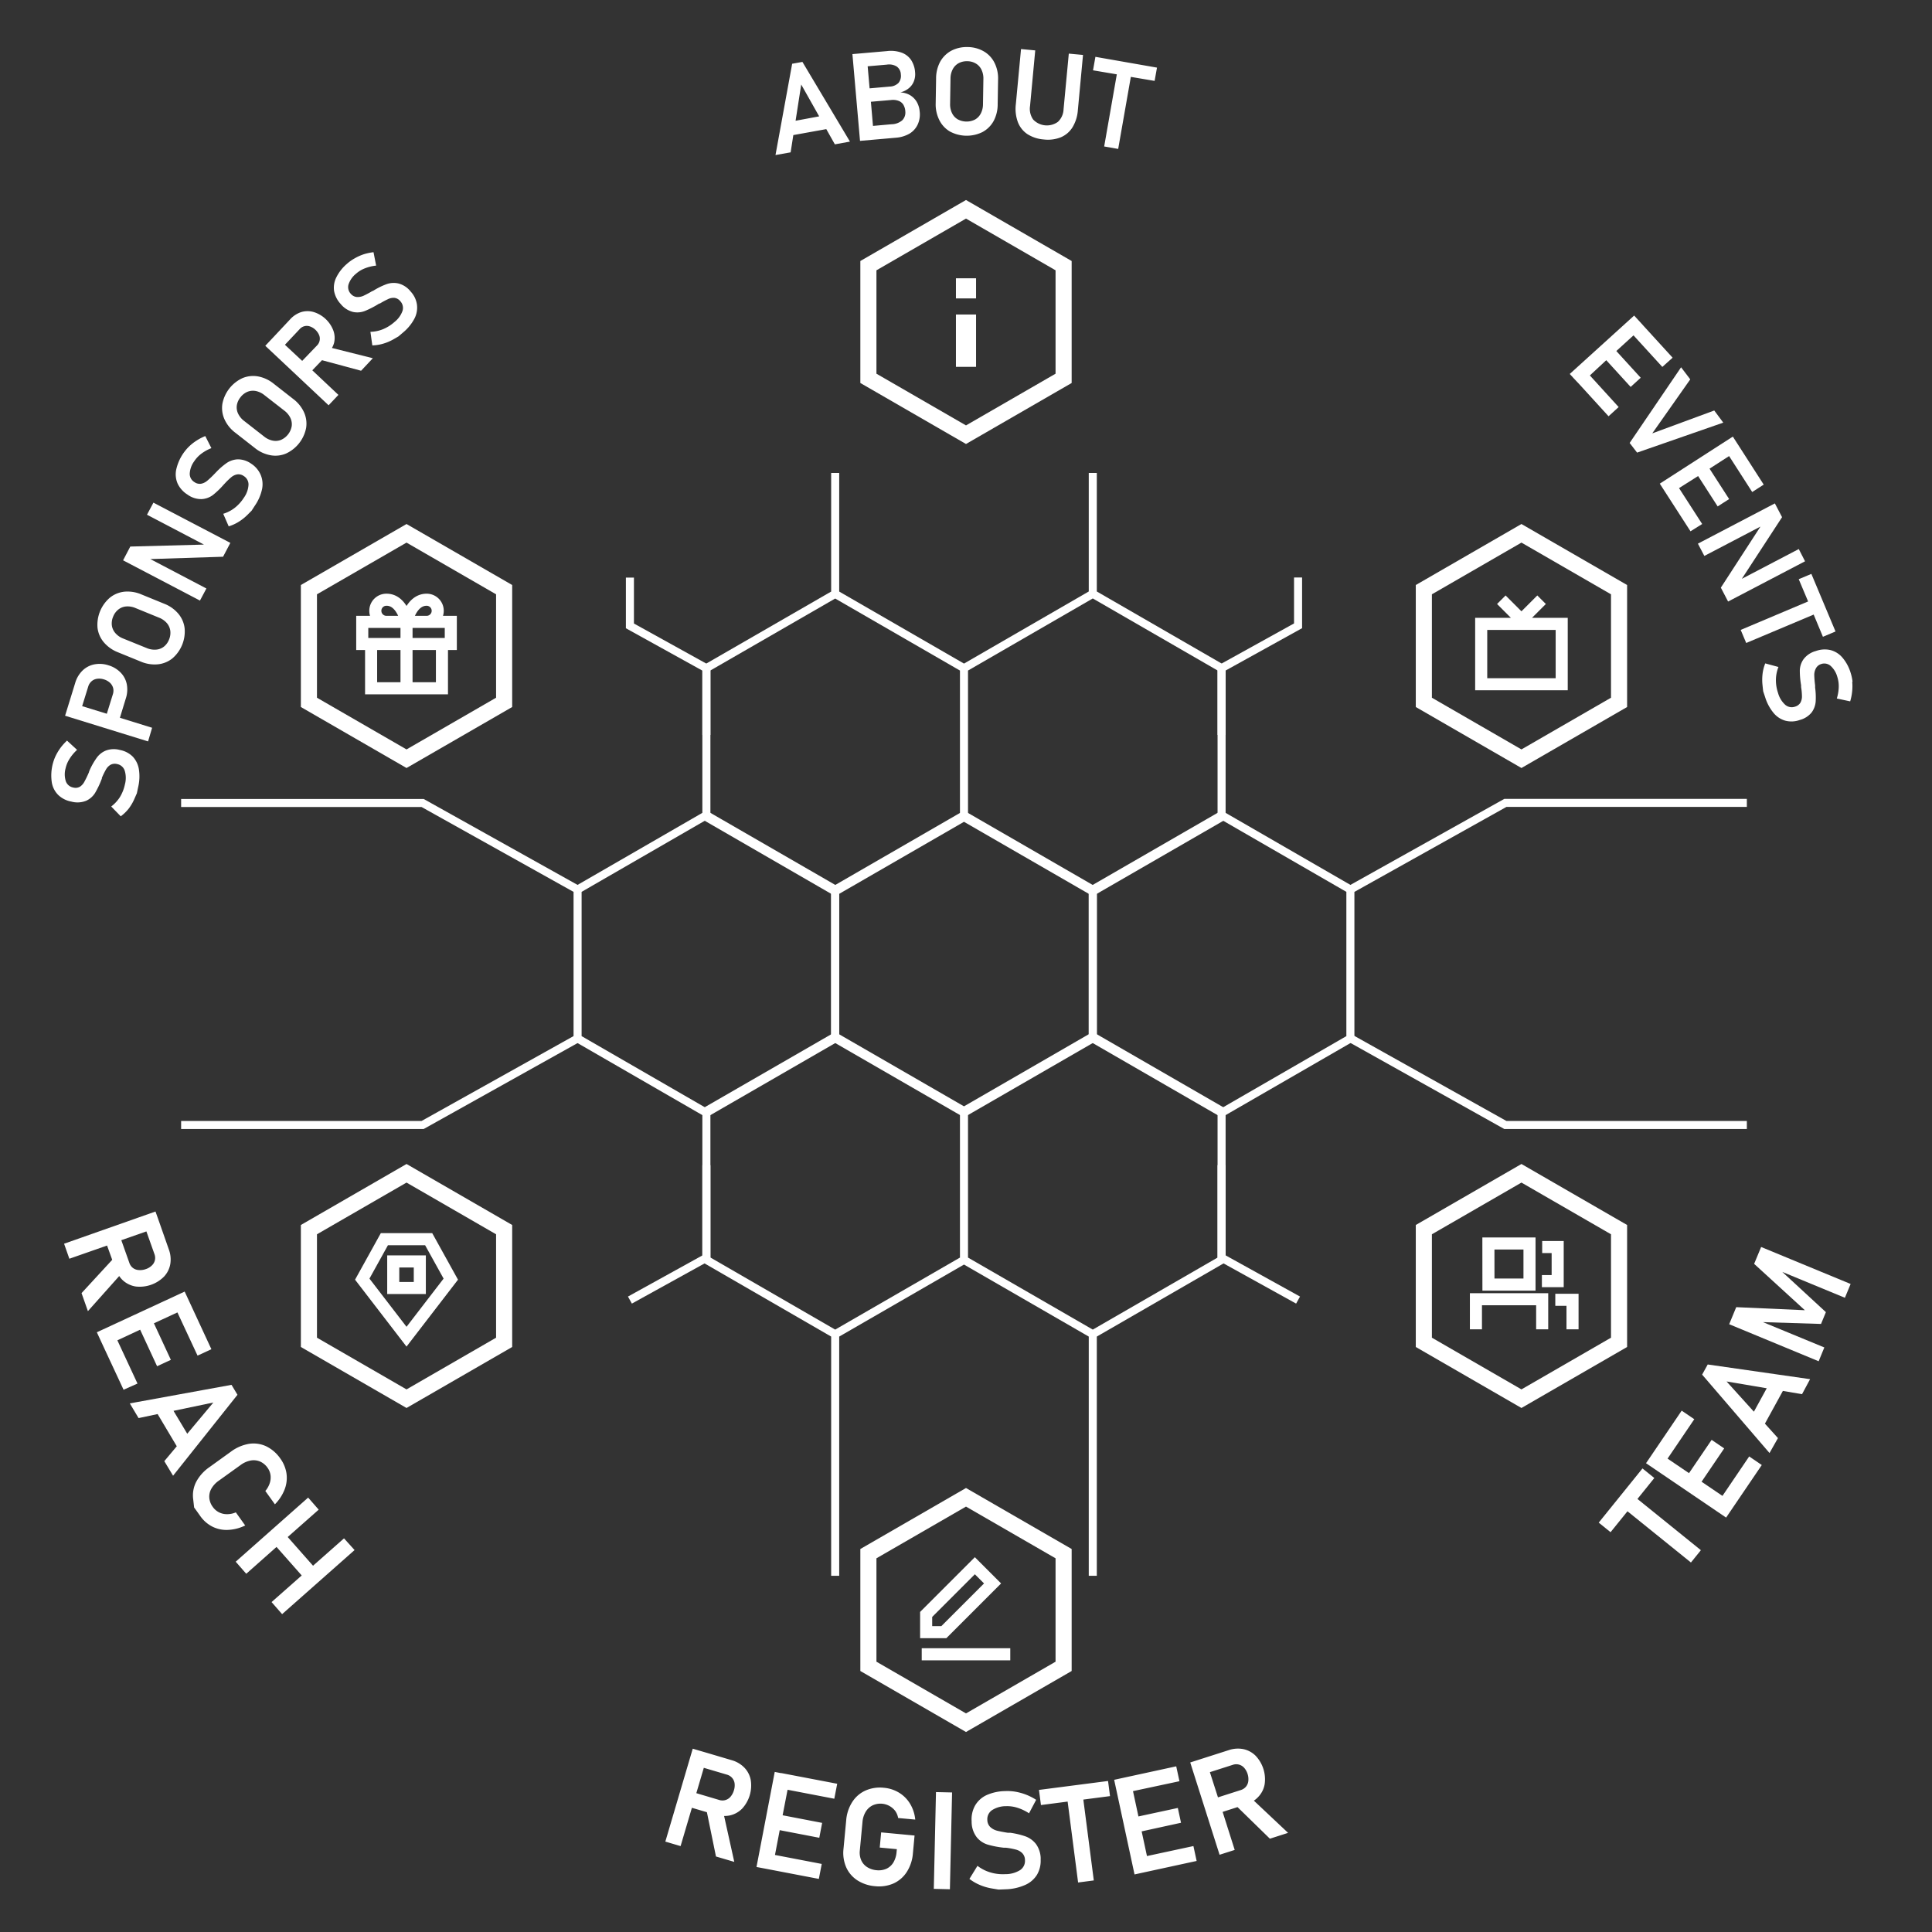 <svg xmlns="http://www.w3.org/2000/svg" viewBox="0 0 480 480"><rect x="0" y="0" width="480" height="480" fill="#333333" stroke="none"/><defs><style>.cls-1,.cls-2,.cls-4,.cls-5,.cls-7{fill:none;}.cls-2,.cls-4,.cls-5,.cls-7{stroke:#fff;}.cls-2,.cls-4{stroke-miterlimit:10;}.cls-2{stroke-width:2px;}.cls-3,.cls-6{fill:#fff;}.cls-3{opacity:0;}.cls-4{stroke-width:4px;}.cls-5{stroke-width:3px;}.cls-7{stroke-width:5px;}</style></defs><title>holo-hud</title><g id="Layer_2" data-name="Layer 2"><g id="holo"><rect id="blank" class="cls-1" width="480" height="480"/><polygon id="hexagon" class="cls-2" points="207.5 221.03 207.5 257.98 239.5 276.45 271.5 257.98 271.5 221.03 239.5 202.55 207.5 221.03"/><g id="register"><path id="register0" class="cls-3" d="M272,432H208V368h64ZM153,471l90,9,88-10-12-38H160Z"/><path id="register4" class="cls-2" d="M207.5,257.55l32,18.47v37l-32,18.47L175.5,313V276Zm32,18.47v37l32,18.47,32-18.47V276l-32-18.47Zm-32,55.48v60m64-60v60"/><polygon id="register3" class="cls-4" points="215.75 386 215.75 414 240 428 264.25 414 264.25 386 240 372 215.75 386"/><path id="register2" class="cls-5" d="M242.2,389l4.4,4.4-12.1,12.1h-4.4v-4.4ZM229,411h22"/><path id="register1" class="cls-6" d="M184.92,439.15a7.08,7.08,0,0,0-3.18-1.85l-5.84-1.73h0l-.58-.17-1.64-.48h0l-1.57-.46-6.81,23.08,3.79,1.12,2.81-9.52,3.73,1.1,2.25,11,4.55,1.34-2.53-11.41a6.29,6.29,0,0,0,1.51-.15,6.12,6.12,0,0,0,3-1.7,8.52,8.52,0,0,0,2.1-7.13A6,6,0,0,0,184.92,439.15Zm-2.59,5.68a4.27,4.27,0,0,1-.84,1.57,2.62,2.62,0,0,1-2.79.8L173,445.51l1.86-6.3,5.73,1.69a2.68,2.68,0,0,1,1.3.81,2.58,2.58,0,0,1,.62,1.38A4.07,4.07,0,0,1,182.33,444.83Zm11.76-4.32L208,443.17l-.72,3.72-11.61-2.23L194.44,451l9.82,1.89-.71,3.7-9.83-1.89-1.18,6.16,11.62,2.23-.72,3.72-13.89-2.66h0l-1.6-.3,4.53-23.62,1.61.31Zm19.53,19.24a4.72,4.72,0,0,0,.34,2.4,3.9,3.9,0,0,0,1.47,1.72,5.2,5.2,0,0,0,2.36.78,4.84,4.84,0,0,0,2.43-.36,4,4,0,0,0,1.73-1.55,6,6,0,0,0,.8-2.6l.07-.72-4.25-.4.35-3.77,8.3.78-.41,4.43a10,10,0,0,1-1.51,4.6,7.67,7.67,0,0,1-3.29,2.87,9,9,0,0,1-4.59.69,9.51,9.51,0,0,1-4.43-1.47,7.48,7.48,0,0,1-2.76-3.24,9,9,0,0,1-.67-4.53l.67-7.07a9.83,9.83,0,0,1,1.5-4.59,7.58,7.58,0,0,1,3.29-2.86,8.88,8.88,0,0,1,4.59-.69,8.59,8.59,0,0,1,3.79,1.24,8.13,8.13,0,0,1,2.73,2.77,9.35,9.35,0,0,1,1.26,3.89l-4.25-.39a4.22,4.22,0,0,0-.75-1.79,4.63,4.63,0,0,0-5.57-1.36,4.12,4.12,0,0,0-1.74,1.6,5.85,5.85,0,0,0-.8,2.56Zm18.92-14.51,4,.09L236,469.38l-4-.1Zm26,16.62v0a6.88,6.88,0,0,1-.89,3.9,6.52,6.52,0,0,1-3,2.57,12.75,12.75,0,0,1-4.82,1.06l-1.74.07-1.61-.27a13.06,13.06,0,0,1-3-.86,11.79,11.79,0,0,1-2.63-1.52l2-3.25a9.74,9.74,0,0,0,3.19,1.63,10.75,10.75,0,0,0,3.69.44,6.87,6.87,0,0,0,3.7-1,2.74,2.74,0,0,0,1.22-2.49v0a2.47,2.47,0,0,0-.67-1.73,3.44,3.44,0,0,0-1.6-.89,18,18,0,0,0-2.48-.46h-.1l-.1,0-.3,0a23.45,23.45,0,0,1-4-.77,5.62,5.62,0,0,1-2.73-1.83,6.36,6.36,0,0,1-1.27-3.93v0a7.07,7.07,0,0,1,.85-3.94,6.42,6.42,0,0,1,2.86-2.6,11.82,11.82,0,0,1,4.66-1,12.05,12.05,0,0,1,2.6.17,13.86,13.86,0,0,1,5.06,2l-1.77,3.35a11.54,11.54,0,0,0-2.89-1.38,8.37,8.37,0,0,0-2.83-.39,6.35,6.35,0,0,0-3.49,1,2.7,2.7,0,0,0-1.15,2.41v0a2.49,2.49,0,0,0,.73,1.77,3.9,3.9,0,0,0,1.65.9c.66.17,1.57.35,2.73.53l.13,0,.12,0,.19,0,.18,0a19.93,19.93,0,0,1,3.77.9,5.87,5.87,0,0,1,2.6,1.91A6.4,6.4,0,0,1,258.56,461.86Zm17.24-15.62-6.63.86,2.6,20.09-3.9.51-2.6-20.1-6.63.86-.49-3.76,17.16-2.22Zm20.72,12.41.8,3.7-13.82,3h0l-1.61.35-5.06-23.51,1.6-.35h0l13.82-3,.8,3.7L281.49,445l1.35,6.29,9.79-2.11.79,3.68L283.64,455l1.32,6.13Zm19-1.83,4.52-1.45-8.5-8a6.35,6.35,0,0,0,1.15-1,6,6,0,0,0,1.53-3.09,8.51,8.51,0,0,0-2.26-7.08,6.09,6.09,0,0,0-3-1.63,7.06,7.06,0,0,0-3.67.25l-8,2.56h0l-1.56.5L303,460.81l3.76-1.2-3-9.45,3.7-1.19Zm-14.91-16.53,5.69-1.82a2.62,2.62,0,0,1,2.82.73,4.17,4.17,0,0,1,.86,1.54,4.22,4.22,0,0,1,.18,1.76,2.64,2.64,0,0,1-.59,1.4,2.69,2.69,0,0,1-1.27.83l-5.68,1.82Z"/></g><g id="team"><path id="team0" class="cls-3" d="M410,351.5H346v-64h64ZM385,384l31,22,44-41,12-52-40-16Z"/><path id="team4" class="cls-2" d="M322.5,323l-19-10.52v-23m32-31.52L374,279.5h60"/><polygon id="team3" class="cls-4" points="353.75 305.5 353.75 333.5 378 347.5 402.25 333.5 402.25 305.5 378 291.5 353.75 305.5"/><path id="team2" class="cls-5" d="M369.79,308.94H380v10.21h-10.2Zm20.9,21.32v-7.33h-4.28m-3.33-4.64H387l0-8.47h-3.85m0,20.44v-7.47H366.69v7.47"/><path id="team1" class="cls-6" d="M406.82,372.41l15.76,12.73-2.47,3.06-15.77-12.73-4.2,5.2-2.94-2.38,10.87-13.46,2.94,2.38Zm21.12-.76-5.19-3.52,5.62-8.28-3.12-2.12L419.63,366l-5.33-3.61,6.64-9.79-3.13-2.13-7.94,11.71h0l-.92,1.35,19.9,13.51.92-1.36h0l7.94-11.7-3.13-2.13ZM424.28,339l25.43,3.65-2,3.73-4.76-.81-4.46,8.13,3.24,3.59L439.63,361l-16.74-19.48Zm4.68,4.22,6.79,7.51,3.19-5.82ZM459.78,319l-22.23-9.19L435.81,314l12.6,11.52-17.05-.76L429.61,329l22.23,9.2,1.41-3.43L438,328.48l14.43.45,1.21-2.93L442.8,316l15.56,6.43Z"/></g><g id="reach"><path id="reach0" class="cls-3" d="M133,351.5H69v-64h64ZM24,369l47,42,26-24L42,292,6,307Z"/><path id="reach4" class="cls-2" d="M175.5,289.5v23L156.5,323M45,279.5h60L143.5,258"/><polygon id="reach3" class="cls-4" points="76.75 305.5 76.75 333.5 101 347.5 125.25 333.5 125.25 305.5 101 291.5 76.75 305.5"/><path id="reach2" class="cls-5" d="M106.5,307.87l5.5,9.93-11,14.3L90,317.8l5.5-9.93ZM97.7,320h6.6v-6.6H97.7Z"/><path id="reach1" class="cls-6" d="M30.62,318.18a6.12,6.12,0,0,0,3.13,1.45,8.52,8.52,0,0,0,7-2.46,6.07,6.07,0,0,0,1.55-3.08,7.09,7.09,0,0,0-.35-3.66l-2.78-7.93h0L38.63,301l-22.71,8,1.31,3.73,9.37-3.28L27.88,313l-7.62,8.27,1.58,4.48,7.78-8.72A5.94,5.94,0,0,0,30.62,318.18Zm5.75-12.24,2,5.63a2.64,2.64,0,0,1,.11,1.54,2.6,2.6,0,0,1-.76,1.3,3.83,3.83,0,0,1-1.51.9,4.1,4.1,0,0,1-1.76.23A2.58,2.58,0,0,1,33,315a2.65,2.65,0,0,1-.86-1.24l-2-5.64ZM30.7,345.28l-5-10.73h0L24.06,331l21.82-10.11,1.23,2.65,5.41,11.67-3.44,1.59-5-10.73-5.84,2.7,4.21,9.08-3.42,1.59-4.21-9.08L29.16,333l5,10.74Zm26.82-1.22-25.27,4.61,2.18,3.65,4.73-1,4.76,8-3.1,3.7L43,366.64l16-20.11Zm-11,12.15-3.41-5.69,9.9-2.07ZM60.92,379a10.78,10.78,0,0,1-4.29,1.1,7.84,7.84,0,0,1-3.88-.82,8.28,8.28,0,0,1-3-2.63c-1-1.42-1.52-2.12-1.52-2.12s-.08-.74-.25-2.2a7.33,7.33,0,0,1,.79-4.22A10.39,10.39,0,0,1,52,364.53l5.36-3.86a10.48,10.48,0,0,1,4.49-1.95,7.44,7.44,0,0,1,4.25.59,9.15,9.15,0,0,1,3.54,3.05,8.46,8.46,0,0,1,1.54,3.73,8,8,0,0,1-.46,3.94,10.83,10.83,0,0,1-2.42,3.71l-2.38-3.31a5.78,5.78,0,0,0,1.1-1.95,4.53,4.53,0,0,0,.19-2,4.14,4.14,0,0,0-.74-1.82,4.49,4.49,0,0,0-1.89-1.56,4.08,4.08,0,0,0-2.33-.23A6.14,6.14,0,0,0,59.75,364l-5.36,3.85a6.1,6.1,0,0,0-1.87,2,4,4,0,0,0-.52,2.28,4.42,4.42,0,0,0,.88,2.28,4.21,4.21,0,0,0,1.49,1.3,4.26,4.26,0,0,0,2,.48,5.31,5.31,0,0,0,2.22-.45Zm27.17,6.11-18,15.92-2.62-3,7.49-6.61-6.26-7.09L61.18,391l-2.62-3,18-15.93,2.62,3-7.7,6.8L77.77,389l7.7-6.8Z"/></g><g id="events"><path id="events0" class="cls-3" d="M410,192.5H346v-64h64Zm31-6.5,26-11-19-58L404,69,380,93Z"/><path id="events4" class="cls-2" d="M303.5,182.59V166l19-10.52v-12m111.5,56H374L335.5,221m-64,0v37l32,18.47,32-18.47V221l-32-18.47Z"/><polygon id="events3" class="cls-4" points="353.75 146.5 353.75 174.5 378 188.5 402.25 174.5 402.25 146.5 378 132.5 353.75 146.5"/><path id="events2" class="cls-5" d="M368,155h20v15H368Zm5-6,5,5,5-5"/><path id="events1" class="cls-6" d="M395,93.28l7.15,7.85-2.51,2.29-7.16-7.85h0L391,94h0l-1-1.09L406,78.4l1,1.09h0l.76.83.64.71h0l7.16,7.84L413,91.16l-7.16-7.84-4.27,3.89,6.06,6.64-2.5,2.28-6.06-6.64Zm30.9,8.71-15.4,5.68,9.44-13.42-2.28-3-12.78,18.8,1.85,2.4L428.14,105Zm-3,28.2-5.75-8.92,4.74-3,4.86,7.55,2.85-1.83-4.87-7.55,4.86-3.13,5.74,8.93,2.86-1.84-5.74-8.93h0l-1.93-3-18.15,11.69,1.93,3h0L420,132Zm24,6.22-14.15,7.4,10-15.32-1.79-3.42-19.12,10,1.6,3.05,13.94-7.29L427.54,146l1.8,3.45,19.12-10Zm6,21.8,3.13-1.32-6-14.31-3.14,1.32,2.33,5.53-16.75,7.07,1.37,3.25,16.76-7.06Zm7.36,11.18a11.41,11.41,0,0,0-.49-2.28,10.49,10.49,0,0,0-2.05-3.76,5.81,5.81,0,0,0-2.94-1.84,6.41,6.41,0,0,0-3.62.23h0a5.64,5.64,0,0,0-3.09,2.06,5.07,5.07,0,0,0-.91,2.8,21.18,21.18,0,0,0,.32,3.65l0,.27a.29.29,0,0,0,0,.09.28.28,0,0,1,0,.09,15.24,15.24,0,0,1,.21,2.26,3.23,3.23,0,0,1-.37,1.6,2.29,2.29,0,0,1-1.33,1h0a2.48,2.48,0,0,1-2.45-.45,6.16,6.16,0,0,1-1.79-2.95,9.89,9.89,0,0,1-.53-3.29,9,9,0,0,1,.63-3.16l-3.28-.89a10.24,10.24,0,0,0-.67,2.64,12.26,12.26,0,0,0,0,2.84c.1,1,.16,1.45.16,1.45l.49,1.48a11.39,11.39,0,0,0,2.09,3.9,5.86,5.86,0,0,0,2.95,1.93,6.07,6.07,0,0,0,3.58-.19h0A5.64,5.64,0,0,0,450.1,177a5.24,5.24,0,0,0,1-2.71,17.92,17.92,0,0,0-.14-3.48l0-.16a.88.88,0,0,0,0-.17s0-.08,0-.11,0-.07,0-.11a24.76,24.76,0,0,1-.21-2.49,3.45,3.45,0,0,1,.37-1.65A2.22,2.22,0,0,1,452.4,165h0a2.4,2.4,0,0,1,2.36.39,5.68,5.68,0,0,1,1.71,2.77,7.47,7.47,0,0,1,.36,2.54,10.43,10.43,0,0,1-.48,2.84l3.32.71a12.76,12.76,0,0,0,.49-2.46A12.13,12.13,0,0,0,460.18,169.39Z"/></g><g id="sponsors"><path id="sponsors0" class="cls-3" d="M133,192.5H69v-64h64ZM35,213,115,74,94,48,24,118,6,201Z"/><path id="sponsors4" class="cls-2" d="M156.5,143.5v12l19,10.52v16.57M143.5,221,105,199.5H45M143.5,221v37l32,18.47,32-18.47V221l-32-18.47Z"/><polygon id="sponsors3" class="cls-4" points="76.75 146.5 76.75 174.5 101 188.5 125.25 174.5 125.25 146.5 101 132.5 76.75 146.5"/><path id="sponsors2" class="cls-5" d="M109.8,160v11H92.2V160M90,160h22v-5.5H90Zm11,11V154.5m-5-5.5a2.75,2.75,0,0,0,0,5.5h5S99.9,149,96.05,149Zm5,5.5h5a2.75,2.75,0,0,0,0-5.5C102.1,149,101,154.5,101,154.5Z"/><path id="sponsors1" class="cls-6" d="M34.51,191.15a11.44,11.44,0,0,1-.19,4.42L34,197.1s-.2.44-.59,1.33A11.82,11.82,0,0,1,32,200.87,10.38,10.38,0,0,1,30,202.81l-2.37-2.44A8.85,8.85,0,0,0,29.81,198a9.94,9.94,0,0,0,1.22-3.1,6.18,6.18,0,0,0-.05-3.45,2.45,2.45,0,0,0-1.88-1.62h0a2.29,2.29,0,0,0-1.66.19,3.17,3.17,0,0,0-1.13,1.19,18.52,18.52,0,0,0-1,2.05.32.32,0,0,0,0,.09l0,.08-.1.25a22.1,22.1,0,0,1-1.58,3.31,5.08,5.08,0,0,1-2.21,1.95,5.78,5.78,0,0,1-3.71.21h0a6.36,6.36,0,0,1-3.23-1.63,5.69,5.69,0,0,1-1.6-3.08,11.51,11.51,0,0,1,.88-6.5,12.77,12.77,0,0,1,1.22-2.07,13.31,13.31,0,0,1,1.67-1.87l2.5,2.3a10.45,10.45,0,0,0-1.85,2.2,7.32,7.32,0,0,0-1,2.37,5.65,5.65,0,0,0,.06,3.25,2.41,2.41,0,0,0,1.84,1.54h0a2.19,2.19,0,0,0,1.7-.23A3.36,3.36,0,0,0,21,194.15a24.81,24.81,0,0,0,1.08-2.25l.05-.11a.69.69,0,0,1,0-.1,1,1,0,0,1,.07-.15l.06-.16A17.48,17.48,0,0,1,24,188.31a5.21,5.21,0,0,1,2.24-1.81,5.64,5.64,0,0,1,3.51-.18h0A6.16,6.16,0,0,1,33,188,6,6,0,0,1,34.51,191.15Zm-4.72-12.82,8,2.48-1,3.39-20.62-6.38.66-2.14,1.85-6a7.11,7.11,0,0,1,1.81-3.07,5.81,5.81,0,0,1,2.91-1.54,7,7,0,0,1,3.57.23A6.94,6.94,0,0,1,30,167.13,5.7,5.7,0,0,1,31.5,170a7.09,7.09,0,0,1-.25,3.56Zm-9.38-2.89,6.13,1.89,1.5-4.84a2.85,2.85,0,0,0,.07-1.55,2.79,2.79,0,0,0-.78-1.3,3.79,3.79,0,0,0-1.49-.84,3.86,3.86,0,0,0-1.72-.16,2.59,2.59,0,0,0-1.38.63,2.8,2.8,0,0,0-.83,1.33Zm25.46-19.35a8.82,8.82,0,0,1-3.07,7.51,6.85,6.85,0,0,1-3.62,1.45,8.73,8.73,0,0,1-4.23-.69l-5.66-2.31a8.78,8.78,0,0,1-3.5-2.48A6.86,6.86,0,0,1,24.23,156a8.89,8.89,0,0,1,3.07-7.51A6.88,6.88,0,0,1,30.92,147a8.71,8.71,0,0,1,4.23.69L40.81,150a8.71,8.71,0,0,1,3.5,2.48A6.86,6.86,0,0,1,45.87,156.09Zm-3.56.61a3.71,3.71,0,0,0-.87-1.91,5,5,0,0,0-1.92-1.33l-5.85-2.39a4.92,4.92,0,0,0-2.3-.4,3.55,3.55,0,0,0-1.95.75,4.21,4.21,0,0,0-1.31,1.78,4.28,4.28,0,0,0-.32,2.19,3.64,3.64,0,0,0,.87,1.9,4.87,4.87,0,0,0,1.92,1.34L36.43,161a4.94,4.94,0,0,0,2.3.4,3.55,3.55,0,0,0,2-.75A4.21,4.21,0,0,0,42,158.89,4.28,4.28,0,0,0,42.31,156.7Zm-5.79-28.82,14.15,7.42-18.3.49-1.79,3.42,19.1,10,1.6-3-13.93-7.31,18.07-.58,1.81-3.44-19.11-10Zm25.9-12.67h0a5.73,5.73,0,0,0-3.35-1.09,5.35,5.35,0,0,0-2.74.9,17.37,17.37,0,0,0-2.63,2.29,1.36,1.36,0,0,0-.12.12l-.11.12-.08.08a.3.3,0,0,1-.08.08,22.81,22.81,0,0,1-1.81,1.72,3.39,3.39,0,0,1-1.52.75,2.26,2.26,0,0,1-1.67-.4h0a2.38,2.38,0,0,1-1.17-2.09,5.67,5.67,0,0,1,1.1-3.07A7.47,7.47,0,0,1,50,112.74a10.19,10.19,0,0,1,2.52-1.4l-1.52-3a12.94,12.94,0,0,0-2.22,1.16,11.57,11.57,0,0,0-1.88,1.5,11.56,11.56,0,0,0-3.14,5.76,5.79,5.79,0,0,0,.4,3.45,6.52,6.52,0,0,0,2.44,2.68h0A5.71,5.71,0,0,0,50.11,124a5.13,5.13,0,0,0,2.77-1,20.53,20.53,0,0,0,2.64-2.53l.18-.2.07-.06a.13.13,0,0,1,.06-.07,17.61,17.61,0,0,1,1.63-1.58,3.16,3.16,0,0,1,1.48-.7,2.25,2.25,0,0,1,1.62.41h0a2.45,2.45,0,0,1,1.18,2.19,6.12,6.12,0,0,1-1.18,3.24,10,10,0,0,1-2.24,2.47,8.86,8.86,0,0,1-2.86,1.48l1.36,3.12a10.43,10.43,0,0,0,2.48-1.13,12.11,12.11,0,0,0,2.21-1.76l1-1,.85-1.31a11.37,11.37,0,0,0,1.75-4.07,6,6,0,0,0-.34-3.51A6.21,6.21,0,0,0,62.42,115.21Zm13.11-12.78a6.86,6.86,0,0,1,.53,3.86,8.85,8.85,0,0,1-5,6.39,6.73,6.73,0,0,1-3.87.42,8.62,8.62,0,0,1-3.89-1.81l-4.82-3.77a8.63,8.63,0,0,1-2.7-3.33,6.85,6.85,0,0,1-.53-3.86,8.85,8.85,0,0,1,5-6.39,6.91,6.91,0,0,1,3.87-.42A8.73,8.73,0,0,1,68,95.33l4.82,3.77A8.63,8.63,0,0,1,75.53,102.43Zm-3.38,1.41a5,5,0,0,0-1.48-1.8l-5-3.89a5,5,0,0,0-2.1-1,3.71,3.71,0,0,0-2.09.19,4.26,4.26,0,0,0-1.74,1.37,4.21,4.21,0,0,0-.9,2,3.61,3.61,0,0,0,.32,2.06,5,5,0,0,0,1.48,1.8l5,3.9a4.92,4.92,0,0,0,2.11,1,3.59,3.59,0,0,0,2.08-.19,4.57,4.57,0,0,0,2.64-3.38A3.63,3.63,0,0,0,72.15,103.84ZM82.47,86.45,92.63,89l-2.92,3.11L80,89.49,77.59,92l6.49,6.11-2.44,2.58L65.91,85.91l2.43-2.58h0l3.75-4a6.41,6.41,0,0,1,2.77-1.8,5.41,5.41,0,0,1,3.09,0,7.63,7.63,0,0,1,4.86,4.57A5.35,5.35,0,0,1,83,85.18,5.43,5.43,0,0,1,82.47,86.45Zm-3.68-.65a2.37,2.37,0,0,0,.49-2.56,3.93,3.93,0,0,0-.92-1.31A3.68,3.68,0,0,0,77,81.1a2.35,2.35,0,0,0-2.54.66l-3.67,3.9,4.29,4Zm24.79-10.18A6.05,6.05,0,0,0,102,72.4l0,0A5.65,5.65,0,0,0,99,70.43a5.3,5.3,0,0,0-2.88.14A17.46,17.46,0,0,0,93,72.07l-.14.08-.14.09-.1.06a.31.31,0,0,1-.1,0,23.89,23.89,0,0,1-2.2,1.18,3.53,3.53,0,0,1-1.66.31A2.21,2.21,0,0,1,87.16,73h0a2.41,2.41,0,0,1-.57-2.33A5.73,5.73,0,0,1,88.46,68a7.25,7.25,0,0,1,2.19-1.33,10.54,10.54,0,0,1,2.8-.68l-.65-3.33a12.83,12.83,0,0,0-2.45.52,12.16,12.16,0,0,0-2.22,1,10.78,10.78,0,0,0-1.91,1.35,10.61,10.61,0,0,0-2.65,3.36A5.72,5.72,0,0,0,83,72.28a6.42,6.42,0,0,0,1.63,3.23h0a5.74,5.74,0,0,0,3.11,2,5.11,5.11,0,0,0,2.94-.26A22.75,22.75,0,0,0,94,75.55l.23-.14a.18.18,0,0,0,.07,0l.08,0a19.29,19.29,0,0,1,2-1.08A3.15,3.15,0,0,1,98,74a2.21,2.21,0,0,1,1.45.83h0a2.44,2.44,0,0,1,.55,2.42A6.12,6.12,0,0,1,98,80a10.07,10.07,0,0,1-2.82,1.78,8.75,8.75,0,0,1-3.15.66l.47,3.37a10.4,10.4,0,0,0,2.69-.42,12,12,0,0,0,2.6-1.11L99,83.58l1.17-1A11.32,11.32,0,0,0,103,79.09,5.88,5.88,0,0,0,103.58,75.62Z"/></g><g id="about"><path id="about0" class="cls-3" d="M272,112H208V48h64ZM185,52H290L300,9,241,0,176,10Z"/><path id="about4" class="cls-2" d="M207.5,147.55l32,18.47v37l-32,18.47L175.5,203V166Zm32,18.47v37l32,18.47,32-18.47V166l-32-18.47Zm-32-18.52v-30m64,30v-30"/><polygon id="about3" class="cls-4" points="215.75 66 215.75 94 240 108 264.25 94 264.25 66 240 52 215.75 66"/><path id="about2" class="cls-7" d="M240,69.14v5m0,4v13"/><path id="about1" class="cls-6" d="M196.81,15.84l-4.14,22.68,3.76-.67.67-4.29,8.19-1.48,2.13,3.78,3.75-.68-11.81-19.8ZM197.66,30l1.4-9,4.46,7.91Zm30.83-2.3a5.63,5.63,0,0,0-.73-2.39,4.77,4.77,0,0,0-1.65-1.66,5.26,5.26,0,0,0-2.42-.69,5.32,5.32,0,0,0,2.15-1.08,4.15,4.15,0,0,0,1.23-1.74,4.8,4.8,0,0,0,.28-2.19,6.32,6.32,0,0,0-1-3.06A4.84,4.84,0,0,0,224,13.08a7.86,7.86,0,0,0-3.59-.39l-6.07.53-2.56.22L213.67,35l3.52-.31h0l5.35-.47a8,8,0,0,0,3.39-1A5.2,5.2,0,0,0,228,30.93a6,6,0,0,0,.5-3.18Zm-5.68-11.16a2.49,2.49,0,0,1,1,1.94,2.72,2.72,0,0,1-.59,2.13,3.21,3.21,0,0,1-2.17.9l-5,.44-.48-5.48,4.76-.41A3.59,3.59,0,0,1,222.81,16.54Zm1.37,13.33a4.18,4.18,0,0,1-2.69,1l-4.6.41-.52-6,5-.43a4,4,0,0,1,1.86.2,2.39,2.39,0,0,1,1.19.94,3.68,3.68,0,0,1,.5,1.61v.05A2.72,2.72,0,0,1,224.18,29.87ZM244.4,12.75a8.14,8.14,0,0,0-4-1.06,8.28,8.28,0,0,0-4.07.92,7,7,0,0,0-2.76,2.75,8.8,8.8,0,0,0-1,4.16l-.1,6.12a8.7,8.7,0,0,0,.9,4.19A6.78,6.78,0,0,0,236,32.67a8.84,8.84,0,0,0,8.11.13,6.89,6.89,0,0,0,2.76-2.75,8.77,8.77,0,0,0,1-4.16l.1-6.11a8.61,8.61,0,0,0-.9-4.2A6.75,6.75,0,0,0,244.4,12.75Zm-.18,13.19a5,5,0,0,1-.55,2.27,3.62,3.62,0,0,1-1.45,1.5,4.64,4.64,0,0,1-4.29-.07,3.59,3.59,0,0,1-1.41-1.55,4.94,4.94,0,0,1-.47-2.29l.1-6.32a5,5,0,0,1,.55-2.27,3.62,3.62,0,0,1,1.45-1.5,4.26,4.26,0,0,1,2.16-.5,4.13,4.13,0,0,1,2.13.57,3.53,3.53,0,0,1,1.41,1.55,4.9,4.9,0,0,1,.47,2.28Zm21.32-12.62,3.53.33-1.28,13.72a9.51,9.51,0,0,1-1.32,4.24,6.29,6.29,0,0,1-2.89,2.49,8.67,8.67,0,0,1-4.26.55,8.79,8.79,0,0,1-4.07-1.33,6.29,6.29,0,0,1-2.37-3,9.57,9.57,0,0,1-.5-4.41l1.29-13.72,3.53.33-1.29,13.82a4.61,4.61,0,0,0,.78,3.36,4.69,4.69,0,0,0,6.15.57,4.51,4.51,0,0,0,1.4-3.14Zm21.32,6.78-5.91-1L277.81,37l-3.48-.61,3.14-17.92-5.91-1,.59-3.35,15.3,2.68Z"/></g></g></g></svg>